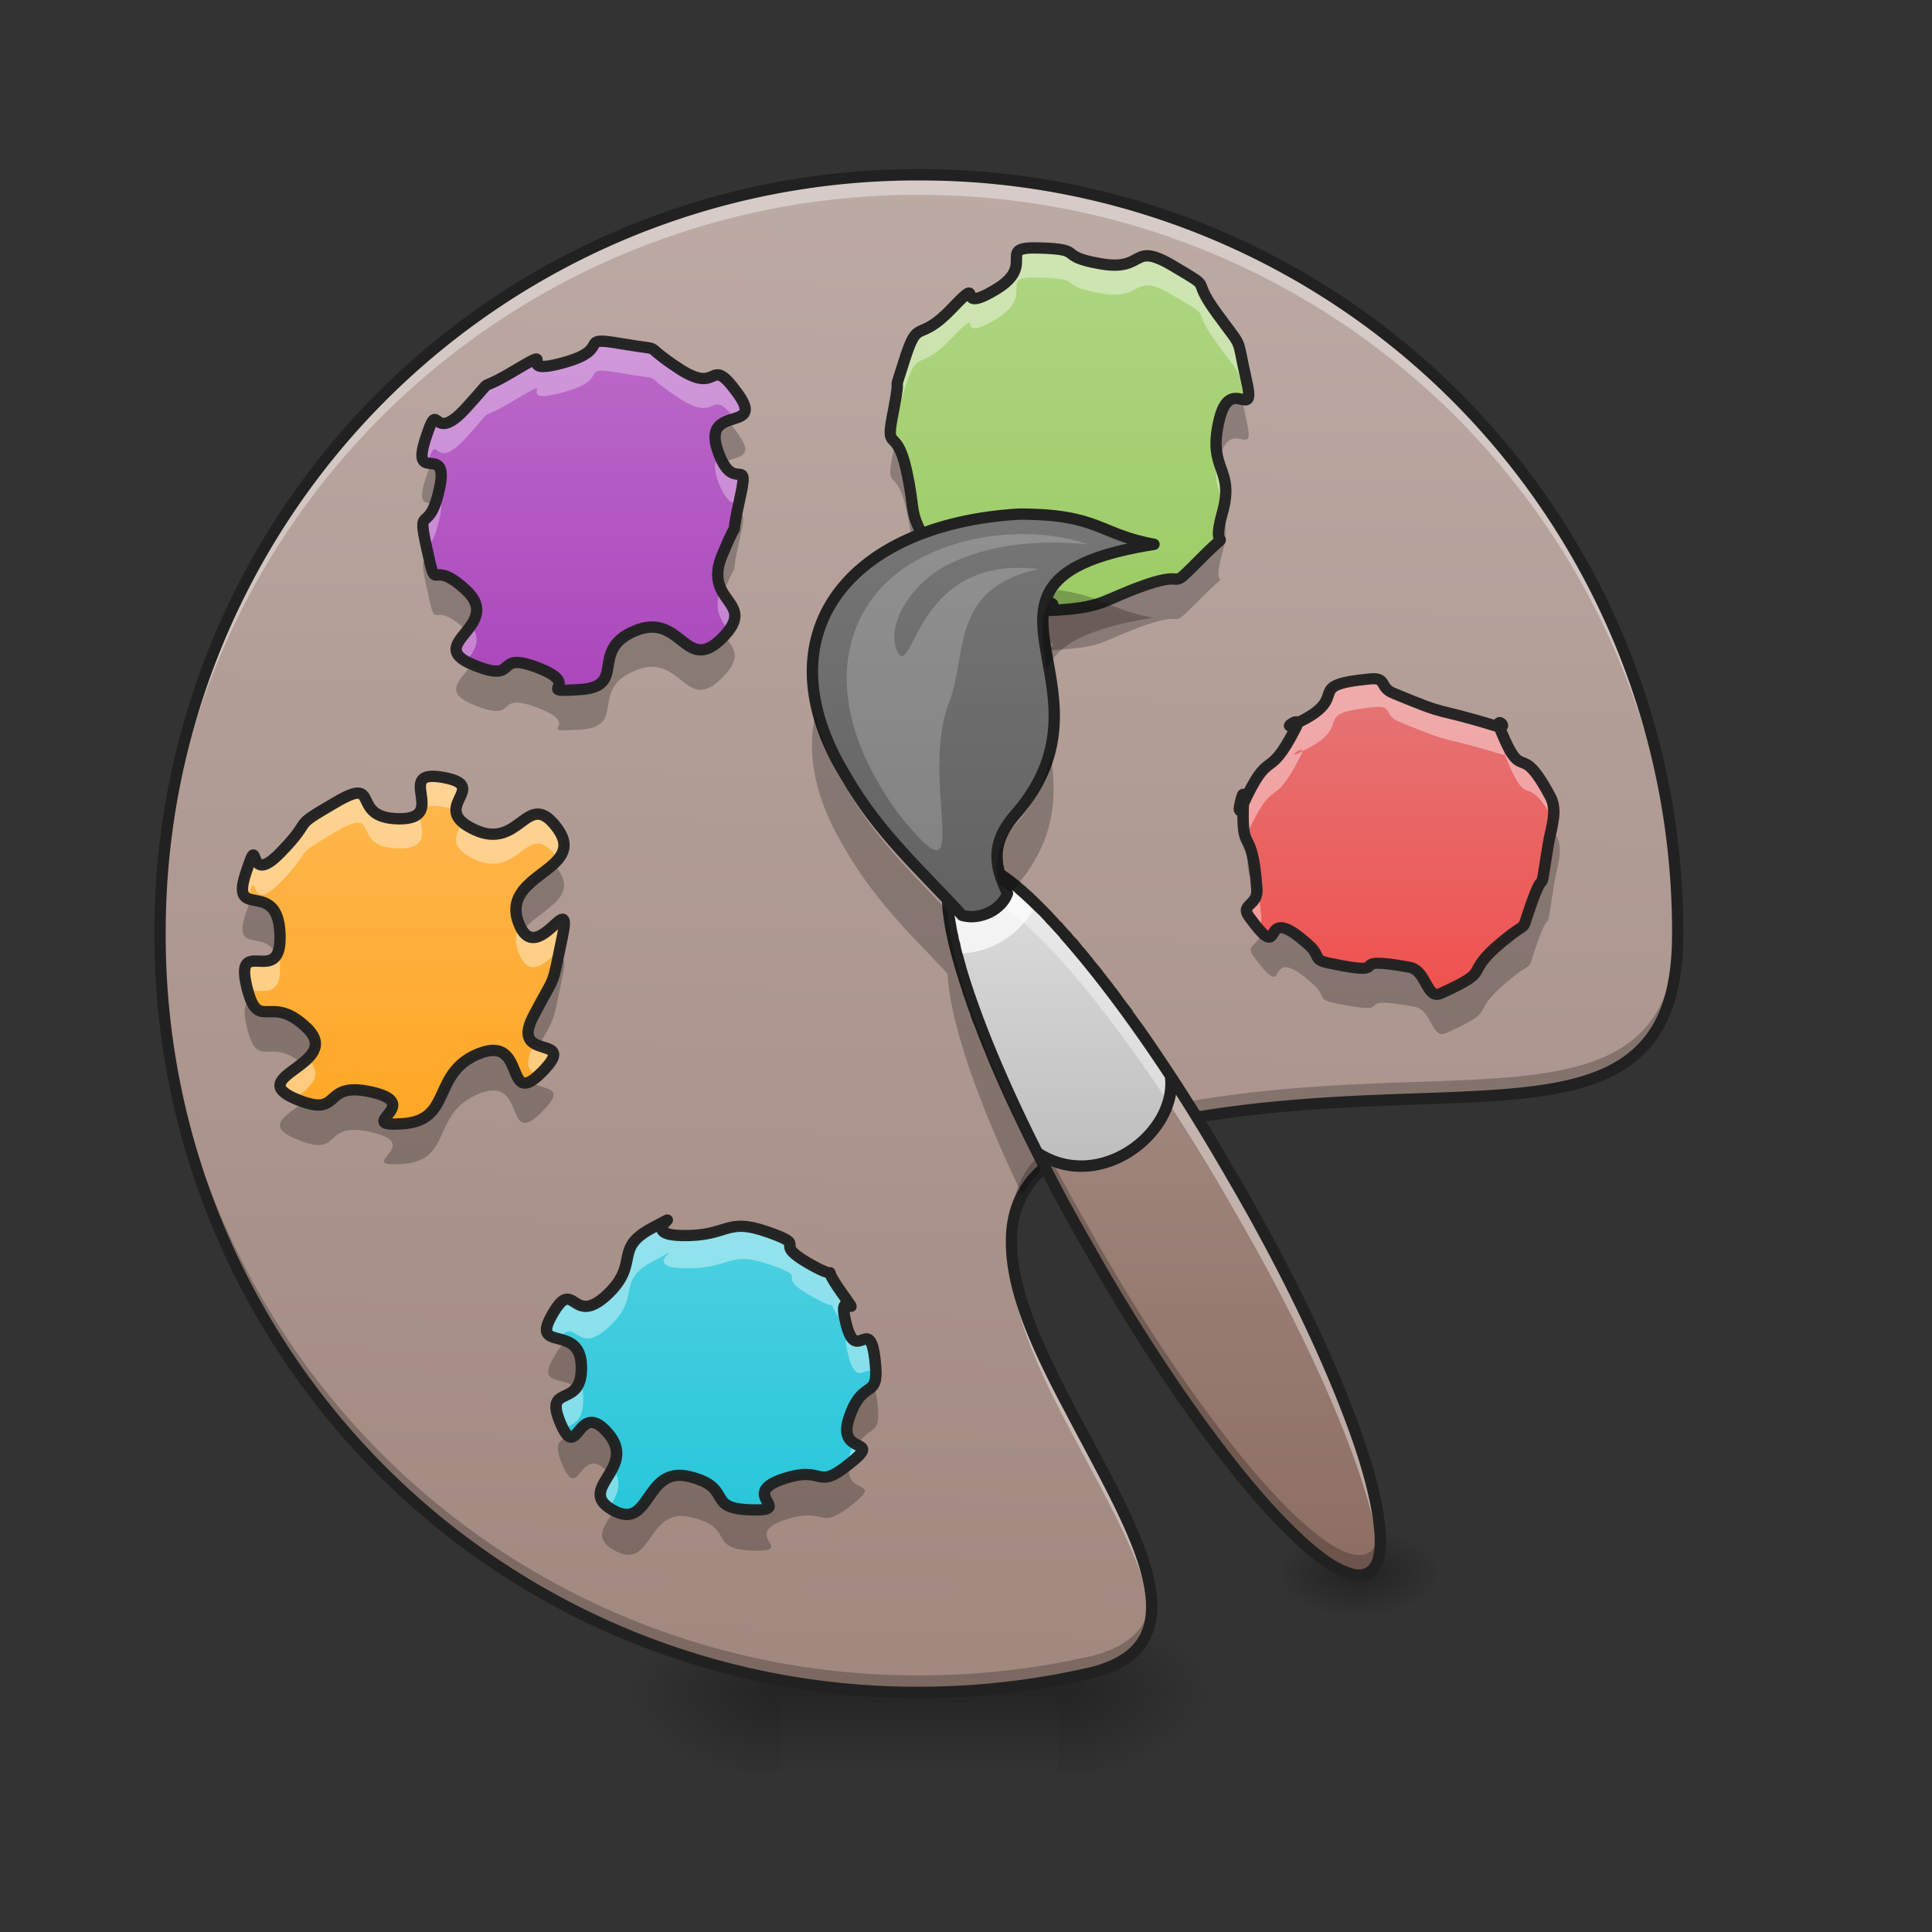 <svg xmlns="http://www.w3.org/2000/svg" width="22" height="22"><rect width="100%" height="100%" fill="#333333" stroke="none"/><defs><radialGradient id="a" gradientUnits="userSpaceOnUse" cx="450.909" cy="189.579" fx="450.909" fy="189.579" r="21.167" gradientTransform="matrix(0 -.054 -.097 0 30.155 43.722)"><stop offset="0" stop-opacity=".314"/><stop offset=".222" stop-opacity=".275"/><stop offset="1" stop-opacity="0"/></radialGradient><radialGradient id="b" gradientUnits="userSpaceOnUse" cx="450.909" cy="189.579" fx="450.909" fy="189.579" r="21.167" gradientTransform="matrix(0 .054 .097 0 -9.234 -5.175)"><stop offset="0" stop-opacity=".314"/><stop offset=".222" stop-opacity=".275"/><stop offset="1" stop-opacity="0"/></radialGradient><radialGradient id="c" gradientUnits="userSpaceOnUse" cx="450.909" cy="189.579" fx="450.909" fy="189.579" r="21.167" gradientTransform="matrix(0 -.054 .097 0 -9.234 43.722)"><stop offset="0" stop-opacity=".314"/><stop offset=".222" stop-opacity=".275"/><stop offset="1" stop-opacity="0"/></radialGradient><radialGradient id="d" gradientUnits="userSpaceOnUse" cx="450.909" cy="189.579" fx="450.909" fy="189.579" r="21.167" gradientTransform="matrix(0 .054 -.097 0 30.155 -5.175)"><stop offset="0" stop-opacity=".314"/><stop offset=".222" stop-opacity=".275"/><stop offset="1" stop-opacity="0"/></radialGradient><linearGradient id="e" gradientUnits="userSpaceOnUse" x1="255.323" y1="233.5" x2="255.323" y2="254.667" gradientTransform="matrix(.009 0 0 .043 8.115 9.24)"><stop offset="0" stop-opacity=".275"/><stop offset="1" stop-opacity="0"/></linearGradient><linearGradient id="f" gradientUnits="userSpaceOnUse" x1="222.223" y1="233.5" x2="232.806" y2="-168.667" gradientTransform="matrix(.043 0 0 .043 -.454 9.24)"><stop offset="0" stop-color="#a1887f"/><stop offset="1" stop-color="#bcaaa4"/></linearGradient><linearGradient id="g" gradientUnits="userSpaceOnUse" x1="316.08" y1="-15.064" x2="316.08" y2="-105.023" gradientTransform="matrix(.039 0 0 .038 -4.146 17.949)"><stop offset="0" stop-color="#26c6da"/><stop offset="1" stop-color="#4dd0e1"/></linearGradient><linearGradient id="h" gradientUnits="userSpaceOnUse" x1="316.08" y1="-15.064" x2="316.08" y2="-105.023" gradientTransform="matrix(.043 0 0 .043 -9.072 13.458)"><stop offset="0" stop-color="#ffa726"/><stop offset="1" stop-color="#ffb74d"/></linearGradient><linearGradient id="i" gradientUnits="userSpaceOnUse" x1="316.08" y1="-15.064" x2="316.08" y2="-105.023" gradientTransform="matrix(.043 0 0 .043 -7.034 8.512)"><stop offset="0" stop-color="#ab47bc"/><stop offset="1" stop-color="#ba68c8"/></linearGradient><linearGradient id="j" gradientUnits="userSpaceOnUse" x1="316.08" y1="-15.064" x2="316.08" y2="-105.023" gradientTransform="matrix(.043 0 0 .043 -1.577 7.602)"><stop offset="0" stop-color="#9ccc65"/><stop offset="1" stop-color="#aed581"/></linearGradient><radialGradient id="k" gradientUnits="userSpaceOnUse" cx="450.909" cy="189.579" fx="450.909" fy="189.579" r="21.167" gradientTransform="matrix(0 -.027 -.048 0 24.514 30.133)"><stop offset="0" stop-opacity=".314"/><stop offset=".222" stop-opacity=".275"/><stop offset="1" stop-opacity="0"/></radialGradient><radialGradient id="l" gradientUnits="userSpaceOnUse" cx="450.909" cy="189.579" fx="450.909" fy="189.579" r="21.167" gradientTransform="matrix(0 .027 .048 0 6.412 5.685)"><stop offset="0" stop-opacity=".314"/><stop offset=".222" stop-opacity=".275"/><stop offset="1" stop-opacity="0"/></radialGradient><radialGradient id="m" gradientUnits="userSpaceOnUse" cx="450.909" cy="189.579" fx="450.909" fy="189.579" r="21.167" gradientTransform="matrix(0 -.027 .048 0 6.412 30.133)"><stop offset="0" stop-opacity=".314"/><stop offset=".222" stop-opacity=".275"/><stop offset="1" stop-opacity="0"/></radialGradient><radialGradient id="n" gradientUnits="userSpaceOnUse" cx="450.909" cy="189.579" fx="450.909" fy="189.579" r="21.167" gradientTransform="matrix(0 .027 -.048 0 24.514 5.685)"><stop offset="0" stop-opacity=".314"/><stop offset=".222" stop-opacity=".275"/><stop offset="1" stop-opacity="0"/></radialGradient><linearGradient id="o" gradientUnits="userSpaceOnUse" x1="187.386" y1="195.04" x2="256.178" y2="75.89" gradientTransform="scale(.043) rotate(-30 650.285 122.346)"><stop offset="0" stop-color="#8d6e63"/><stop offset="1" stop-color="#a1887f"/></linearGradient><linearGradient id="p" gradientUnits="userSpaceOnUse" x1="221.972" y1="92.803" x2="264.305" y2="19.479" gradientTransform="scale(.043) rotate(-30 650.285 122.346)"><stop offset="0" stop-color="#bdbdbd"/><stop offset="1" stop-color="#e0e0e0"/></linearGradient><linearGradient id="q" gradientUnits="userSpaceOnUse" x1="243.417" y1="64.167" x2="243.417" y2="-41.667" gradientTransform="translate(0 -31.75)"><stop offset="0" stop-color="#616161"/><stop offset="1" stop-color="#757575"/></linearGradient><linearGradient id="r" gradientUnits="userSpaceOnUse" x1="316.08" y1="-15.064" x2="316.08" y2="-105.023" gradientTransform="matrix(.036 0 0 .035 4.356 11.713)"><stop offset="0" stop-color="#ef5350"/><stop offset="1" stop-color="#e57373"/></linearGradient></defs><path d="M12.05 19.273h1.821v-.91h-1.82zm0 0" fill="url(#a)"/><path d="M8.867 19.273H7.051v.91h1.816zm0 0" fill="url(#b)"/><path d="M8.867 19.273H7.051v-.91h1.816zm0 0" fill="url(#c)"/><path d="M12.05 19.273h1.821v.91h-1.82zm0 0" fill="url(#d)"/><path d="M8.867 19.047h3.184v1.137H8.867zm0 0" fill="url(#e)"/><path d="M10.46 1.992a8.621 8.621 0 0 0-8.64 8.64 8.624 8.624 0 0 0 8.64 8.641c.688 0 1.352-.078 1.993-.23 2.555-.68-3.355-5.227.281-6.137 3.641-.91 6.368.453 6.368-2.273 0-4.79-3.852-8.64-8.641-8.64zm0 0" fill="url(#f)"/><path d="M8.93 16.855c-.5.172.16.364-.364.344-.52-.015-.18-.25-.695-.375-.516-.125-.434.621-.871.38-.438-.243.293-.466-.055-.868-.347-.402-.343.352-.543-.113-.199-.465.25-.145.239-.641-.008-.496-.59-.145-.332-.586.253-.441.218.145.617-.215.398-.363.066-.523.523-.761.457-.239-.207.074.336.085.547.012.488-.21.985-.039.492.172.02.098.46.352.442.25.09-.074.372.32.285.399-.063-.11.058.36.117.468.266-.106.328.394.063.5-.125.192-.289.656-.164.461.406.215 0 .532-.402.32-.265.004-.77.175zm0 0" fill="url(#g)"/><path d="M5.457 11.996c-.55.219-.297.762-.871.8-.574.04.258-.218-.348-.358-.601-.141-.312.32-.886.07-.57-.254.57-.395.14-.805-.426-.41-.554.086-.687-.488-.13-.574.414.05.382-.586-.027-.637-.57-.133-.39-.68.18-.547-.016.184.394-.238.41-.418.086-.258.63-.574.538-.317.144.18.722.187.578.004-.07-.574.5-.472.566.101-.18.34.355.593.532.254.602-.488.95-.011.347.48-.645.511-.446 1.066.2.555.63-.438.5.176-.129.617-.058.375-.332.902-.27.527.54.184.102.629-.438.441-.164-.43-.715-.21zm0 0" fill="url(#h)"/><path d="M7.23 7.184c-.53.222-.078.636-.628.668-.551.035.058-.04-.473-.247s-.191.196-.75-.039c-.555-.234.355-.437-.066-.84-.426-.402-.329.083-.45-.468-.125-.551.02-.14.14-.688.122-.547-.327-.043-.16-.566.169-.524.055.086.458-.352.398-.433.054-.129.574-.441.52-.309-.063.082.531-.078.594-.16.13-.313.672-.219.543.094.18-.027.656.285.477.313.329-.183.664.278.336.46-.41.113-.226.652.183.539.379-.008.246.582-.129.59.047.035-.191.601-.239.563.418.528-.004.954-.422.421-.461-.305-.993-.082zm0 0" fill="url(#i)"/><path d="M10.46 1.992a8.621 8.621 0 0 0-8.64 8.754 8.623 8.623 0 0 1 8.64-8.527 8.623 8.623 0 0 1 8.642 8.504v-.09c0-4.79-3.852-8.64-8.641-8.64zm1.06 12.27c-.094 1.226 1.476 3.043 1.59 4.14.117-1-1.497-2.832-1.59-4.14zm0 0" fill="#fff" fill-opacity=".392"/><path d="M19.102 10.516c-.051 2.625-2.762 1.296-6.368 2.195-.957.238-1.254.73-1.214 1.34.035-.52.363-.93 1.214-1.145 3.641-.91 6.368.453 6.368-2.273v-.117zm-17.282.02v.097a8.624 8.624 0 0 0 8.64 8.64c.688 0 1.352-.078 1.993-.23.527-.137.692-.445.656-.848-.027.309-.218.54-.656.657a8.798 8.798 0 0 1-1.992.226 8.62 8.62 0 0 1-8.64-8.543zm0 0" fill-opacity=".235"/><path d="M13.059 6.656c-.496.172-.473.254-1 .29-.528.03.273-.051-.262-.11-.535-.055-.426.043-.957-.18-.535-.222.047.074-.235-.39-.28-.461-.168-.391-.285-.918-.117-.528-.25-.157-.144-.68.101-.523-.035-.07.125-.574.16-.5.144-.168.539-.582.398-.418-.004.086.492-.211.496-.293-.02-.496.512-.477.531.016.172.09.691.18.52.09.336-.266.828.027.489.29.172.098.492.535.32.442.215.227.336.754.121.524-.187-.086-.312.48-.129.567.187.52.039 1.044-.148.527.164.105-.238.511-.407.407-.121.13-.621.301zm0 0" fill="url(#j)"/><path d="M15.465 17.91h.906v-.457h-.906zm0 0" fill="url(#k)"/><path d="M15.465 17.91h-.91v.453h.91zm0 0" fill="url(#l)"/><path d="M15.465 17.91h-.91v-.457h.91zm0 0" fill="url(#m)"/><path d="M15.465 17.91h.906v.453h-.906zm0 0" fill="url(#n)"/><path d="M14.082 4.54c-.07-.005-.152.03-.203.26-.05.223-.031.348 0 .454.125-.563.434.043.312-.48-.023-.102-.035-.169-.046-.227-.02-.004-.04-.008-.063-.008zm-3.89.495c-.005.027-.012.055-.016.086-.106.524.027.152.144.68.117.527.004.457.285.922.282.46-.3.164.235.386.531.227.422.13.957.184.535.055-.266.14.262.105.527-.03.504-.113 1-.285.5-.172.214.102.62-.304.403-.407.09.015.239-.508.066-.235.039-.356.004-.465-.004.004-.004.008-.004.008-.148.527.164.105-.238.511-.407.407-.121.13-.621.301-.496.172-.473.254-1 .29-.528.03.273-.051-.262-.11-.535-.055-.426.043-.957-.18-.535-.222.047.074-.235-.39-.28-.461-.168-.391-.285-.918-.047-.203-.093-.274-.129-.313zm0 0" fill-opacity=".235"/><path d="M11.797 2.82c-.453-.004.015.196-.465.48-.496.298-.094-.206-.492.212-.395.414-.38.082-.54.582-.16.504-.023.05-.124.574-.059.281-.047.305-.004.348 0-.004 0-.008.004-.012.101-.524-.035-.07.125-.574.16-.5.144-.168.539-.582.398-.414-.004.086.492-.207.496-.297-.02-.5.512-.48.531.015.172.089.691.179.52.09.336-.266.828.027.489.29.172.098.492.54.297.405.23.253.313.648.05.004.074-.024.023-.235-.12-.527-.015-.312-.336-.754-.32-.437-.003-.246-.492-.535-.492-.293-.308.063-.828-.027s-.16-.164-.691-.18c-.016-.004-.031-.004-.047-.004zm2.066 2.383c-.05.3.032.414.075.567.062-.29-.032-.387-.075-.567zm0 0" fill="#fff" fill-opacity=".392"/><path d="M13.059 6.656c-.496.172-.473.254-1 .29-.528.03.273-.051-.262-.11-.535-.055-.426.043-.957-.18-.535-.222.047.074-.235-.39-.28-.461-.167-.391-.285-.918-.117-.528-.25-.157-.144-.68.101-.523-.035-.07.125-.574.16-.5.144-.168.539-.582.398-.418-.004.086.492-.211.496-.293-.02-.496.512-.477.531.016.172.09.691.18.52.09.336-.266.828.027.489.29.172.098.492.535.32.442.215.227.336.754.122.524-.187-.086-.312.48-.129.567.187.52.039 1.044-.148.527.164.105-.238.511-.407.407-.121.13-.621.301zm0 0" fill="none" stroke-width=".129" stroke-linecap="round" stroke-linejoin="round" stroke="#212121" stroke-opacity=".961"/><path d="M10.46 1.926a8.686 8.686 0 0 0-8.702 8.707 8.686 8.686 0 0 0 8.703 8.703c.691 0 1.363-.078 2.004-.227l.004-.004c.332-.085.539-.242.636-.457.102-.21.09-.46.02-.738-.14-.55-.527-1.21-.879-1.879-.351-.668-.664-1.336-.664-1.879a.99.99 0 0 1 .25-.707c.18-.199.473-.363.918-.476 1.809-.453 3.395-.34 4.54-.453.573-.059 1.042-.172 1.37-.457.332-.286.508-.735.508-1.426a8.687 8.687 0 0 0-8.707-8.707zm0 .129a8.557 8.557 0 0 1 8.58 8.578c0 .672-.165 1.074-.462 1.328-.297.258-.738.371-1.3.426-1.13.113-2.727 0-4.56.457-.46.117-.78.289-.984.515-.203.227-.285.5-.28.793 0 .59.323 1.27.679 1.938.351.672.734 1.332.867 1.851.066.262.07.48-.008.653-.082.172-.25.304-.558.386a8.628 8.628 0 0 1-1.973.227 8.55 8.55 0 0 1-8.574-8.574 8.554 8.554 0 0 1 8.574-8.578zm0 0" fill="#212121"/><path d="M10.922 9.836c.437-.254 1.808 1.309 3.062 3.484l.114.196c1.257 2.175 1.922 4.14 1.488 4.394-.438.25-1.809-1.308-3.063-3.484l-.113-.2c-1.258-2.171-1.922-4.14-1.488-4.39zm0 0" fill="url(#o)"/><path d="M10.793 10.098c-.07.648.566 2.312 1.617 4.129l.113.199c1.258 2.18 2.625 3.734 3.063 3.484.11-.066.148-.234.129-.488-.016.129-.059.219-.13.258-.437.254-1.804-1.301-3.062-3.48l-.113-.2c-.945-1.633-1.555-3.145-1.617-3.902zm0 0" fill-opacity=".235"/><path d="M10.922 9.836c-.36.207.031 1.586.894 3.293.692.46 1.602-.223 1.516-.875-1.05-1.598-2.047-2.629-2.41-2.418zm0 0" fill="url(#p)"/><path d="M11.027 9.809a.193.193 0 0 0-.105.027c-.117.066-.156.262-.121.555.02-.106.058-.176.12-.215.438-.25 1.806 1.304 3.063 3.484l.114.2c.918 1.585 1.52 3.054 1.609 3.835.11-.613-.531-2.316-1.61-4.18l-.113-.195c-1.171-2.03-2.433-3.515-2.957-3.511zm0 0" fill="#fff" fill-opacity=".392"/><path d="M11.023 9.809a.19.19 0 0 0-.101.027c-.172.098-.172.473-.027 1.023h.003c.399 0 .739-.23.899-.562-.313-.309-.574-.48-.754-.488h-.02zm0 0" fill="#fff" fill-opacity=".706"/><path d="M11.027 9.742c-.011 0-.027 0-.039.004a.286.286 0 0 0-.097.031c-.098.059-.149.172-.16.32 0 .005-.004.012-.004.016v.172c0 .012.003.024.003.035v.012c0 .012.004.027.004.04v.007c.004.016.004.031.008.047v.004c.004.035.008.07.016.105v.012c.004.012.004.023.008.039 0 .008.004.016.004.023.003.008.003.02.007.028 0 .011.004.023.008.035v.008c.04.18.098.383.172.605v.004l.012.04c.011.026.02.054.031.085a1.495 1.495 0 0 0 .047.129.813.813 0 0 0 .05.137l.048.129c.02.043.035.09.054.132 0 .004.004.008.004.008.02.047.035.09.055.137a16.238 16.238 0 0 0 .129.297c.261.578.586 1.219.968 1.879l.114.195c.629 1.094 1.289 2.031 1.844 2.664.28.32.535.559.75.711.109.074.207.125.3.152.09.024.18.024.254-.02a.322.322 0 0 0 .145-.21 1.02 1.02 0 0 0 .015-.336c-.02-.262-.101-.602-.238-1.004-.27-.8-.754-1.836-1.383-2.93l-.117-.199a21.442 21.442 0 0 0-1.043-1.637c0-.003-.004-.003-.004-.003l-.094-.13c0-.003-.003-.007-.003-.011l-.094-.121c-.028-.043-.059-.082-.086-.121l-.012-.012a2.166 2.166 0 0 0-.086-.113c-.004-.004-.008-.008-.012-.016-.027-.031-.05-.066-.078-.101-.004 0-.004-.004-.007-.008a1.71 1.71 0 0 1-.079-.098c-.007-.008-.011-.016-.02-.023-.023-.032-.05-.063-.077-.094l-.012-.012c-.023-.031-.05-.062-.074-.094-.004 0-.004-.004-.008-.004-.02-.023-.04-.042-.055-.066a517.89 517.89 0 0 0-.023-.023l-.012-.012a12.276 12.276 0 0 1-.078-.09h-.004a5.39 5.39 0 0 0-.316-.324l-.004-.004a.104.104 0 0 0-.024-.02l-.023-.023-.016-.012a.105.105 0 0 0-.03-.027c-.005-.004-.005-.008-.009-.008a2.384 2.384 0 0 0-.172-.137c-.011-.007-.027-.02-.039-.027-.011-.012-.027-.02-.039-.027-.011-.008-.027-.016-.039-.024-.004-.004-.012-.008-.02-.011-.003-.004-.007-.004-.011-.008l-.02-.012a.03.03 0 0 1-.015-.008c-.008-.004-.012-.008-.02-.008-.008-.007-.015-.011-.023-.015-.004 0-.008 0-.008-.004a.563.563 0 0 0-.223-.055zm.004.13a.578.578 0 0 1 .121.026h.004c.004.004.012.004.016.008h.004a.03.03 0 0 0 .02.008c.003.004.003.004.007.004.012.008.024.012.035.02.008.003.02.011.032.015a.085.085 0 0 1 .02.012c.003.004.007.004.01.008.005.004.009.004.012.007.016.012.032.02.051.032.008.008.02.015.028.023h.004c.007.008.02.016.03.024.044.03.087.066.13.101.004.004.008.004.008.008a.104.104 0 0 0 .023.02c.008.007.016.011.02.019a.069.069 0 0 1 .019.016c.012.007.02.02.031.027l.008.008c.055.05.113.11.176.168l.058.062c.004.008.012.012.016.02.02.02.04.039.059.062.007.004.011.012.015.016l.075.082c.003.004.007.008.007.012.364.41.778.957 1.196 1.593.03.293-.153.598-.438.782-.281.18-.644.23-.965.027-.398-.789-.695-1.512-.86-2.07-.007-.032-.019-.067-.026-.098a.12.12 0 0 1-.008-.031l-.008-.02-.012-.047c0-.004 0-.007-.004-.011l-.011-.059v-.004l-.016-.05c0-.008-.004-.02-.004-.028s-.004-.016-.004-.023c-.004-.012-.008-.024-.008-.032 0-.007-.004-.011-.004-.02-.003-.01-.003-.023-.007-.034v-.008c-.012-.059-.02-.113-.028-.164v-.004c0-.012 0-.024-.004-.035v-.008-.031c-.004-.004-.004-.008-.004-.016v-.02-.039-.003-.04-.035-.004-.03s0-.005.004-.005v-.023c.012-.09.04-.152.075-.184l.011-.008c.004-.003.008-.003.012-.007s.008-.004.012-.008c.004 0 .008 0 .011-.004.008 0 .02-.004.028-.004s.015-.004.023-.004zm2.36 2.593c.18.281.359.578.539.887l.113.195c.629 1.09 1.105 2.121 1.375 2.91.133.395.21.727.23.973a.974.974 0 0 1-.011.293c-.02.07-.047.109-.086.129-.035.023-.082.027-.153.007a.968.968 0 0 1-.261-.132c-.203-.141-.45-.375-.727-.688-.547-.625-1.203-1.559-1.832-2.644l-.113-.2c-.18-.312-.348-.617-.5-.918.32.13.668.059.933-.113.254-.164.446-.422.493-.7zm0 0" fill="#212121"/><path d="M269.883-78.74c-44.995 2.636-68.811 31.815-45.904 69.357 8.817 15.362 20.18 25.18 30.815 36.905 4.636 1.364 10.453-1.454 11.999-5.817-3.273-6.909-4.818-13.09 2.181-20.998 29.997-34.452-21.634-62.176 36.633-71.448-14.544-2.636-14.544-8-35.724-8zm0 0" transform="matrix(.043 0 0 .043 0 9.24)" fill="url(#q)" stroke-width="3" stroke-linecap="round" stroke-linejoin="round" stroke="#212121"/><path d="M10.234 9.27c-1.02-1.391-.601-2.54.34-2.957.387-.196 1.137-.344 1.82-.114-.57-.058-1.136 0-1.593.227-.453.226-.739.738-.567 1.023.172.211.227-1.136 1.59-.969-1.023.23-.797.97-1.023 1.536-.34.91.34 2.39-.567 1.254zm0 0" fill="#fff" fill-opacity=".196"/><path d="M17.281 10.633c-.648.496-.136.37-.816.68-.16.07-.16-.266-.356-.301-.812-.149-.105.125-.918-.047-.195-.04-.09-.078-.234-.207-.61-.551-.238.285-.684-.324-.105-.145.102-.121.09-.313-.058-.805-.187-.316-.152-1.047.008-.172-.098.278-.02.106.329-.727.286-.25.621-.914.083-.157-.187.046-.019-.032.703-.32.055-.441.871-.52.191-.015.098.098.262.165.683.285.418.144 1.172.375.18.05-.02-.133.047.027.277.684.21.094.578.781.086.16.007.356-.024.54-.125.78-.004.101-.238.812-.055.168-.023.102-.18.219zm0 0" fill="url(#r)"/><path d="M6.441 15.29c-.035.015-.078.062-.132.16-.207.355.125.198.27.378.038-.043.066-.117.062-.246-.004-.2-.102-.262-.2-.293zm3.52.519c-.059.062-.164.062-.262.34-.074.203 0 .269.067.308.14-.25.277-.074.222-.508-.008-.062-.02-.11-.027-.14zm-3.207.402c-.133.008-.18.238-.274.144-.097.047-.187.063-.078.32.2.466.196-.288.543.114l.012.012c.078-.13.152-.278-.012-.465-.082-.094-.144-.125-.191-.125zm2.918.492c-.371.281-.25-.015-.742.152-.5.172.16.364-.364.344-.52-.015-.18-.25-.695-.375-.516-.125-.434.621-.871.38-.004-.005-.008-.005-.008-.009-.094.176-.258.317.008.461.438.242.355-.504.871-.379s.176.36.695.38c.524.015-.136-.177.364-.348.504-.168.367.144.77-.172.37-.293-.079-.11-.028-.434zm0 0M6.305 9.836c-.188.176-.528.316-.403.664a.41.41 0 0 0 .051.102c.188-.25.649-.364.395-.711-.016-.02-.028-.04-.043-.055zm-3.45.406c-.015.035-.03.086-.058.164-.152.469.223.164.351.473.032-.047.047-.125.04-.25-.008-.211-.075-.297-.153-.336-.07.031-.101 0-.117-.035a.293.293 0 0 1-.063-.016zm3.551.68c-.015 0-.035.015-.062.039-.055.258-.055.2-.274.617-.117.23-.03.293.067.332.195-.367.148-.219.265-.777.032-.156.032-.207.004-.211zm-3.543.48c-.066.012-.101.067-.058.27.129.547.25.117.632.437.137-.105.239-.23.055-.406-.363-.351-.512-.039-.629-.3zm2.746.559a.44.44 0 0 0-.152.035c-.55.219-.297.762-.871.8-.574.04.258-.218-.348-.358-.562-.133-.347.261-.777.109-.184.152-.45.265-.11.414.575.254.286-.211.887-.066.606.14-.226.398.348.359.574-.04.32-.582.871-.8.55-.22.277.648.715.206.312-.316-.016-.23-.125-.351-.227.132-.133-.356-.438-.348zm0 0M8.285 4.793c-.101.039-.191.11-.113.336.023.059.043.105.062.144.145-.085.383-.043.164-.34a1.075 1.075 0 0 0-.113-.14zm-3.375.484c-.015.035-.035.09-.066.18-.102.32.023.258.113.285.016-.043.031-.101.047-.172.062-.27-.02-.285-.094-.293zm3.48.575c-.07.347.051-.047-.163.46-.09.215-.055.34.007.442.227-.54.055-.004.184-.59.078-.336.047-.3-.027-.312zm-3.511.48c-.063.07-.094.027-.016.379.121.55.024.07.45.469v.004c.101-.125.195-.27 0-.457-.403-.38-.336.03-.434-.395zm2.547.809a.507.507 0 0 0-.196.043c-.53.222-.078.636-.628.668-.551.035.058-.04-.473-.247s-.191.196-.75-.039c0 0-.004-.003-.008-.003-.113.175-.34.312.008.457.559.234.219-.165.75.043.531.203-.078.28.473.246.55-.036.097-.45.628-.672.532-.223.57.508.993.082.246-.25.12-.34.027-.485-.008.008-.02.02-.027.032-.364.363-.446-.125-.797-.125zm0 0M14.203 9.488c-.015.004-.078.29-.012.149a.117.117 0 0 1 .016-.04c0-.019 0-.042.004-.066 0-.031-.004-.043-.008-.043zm.004.11c-.02.511.059.324.117.652a.17.17 0 0 0 .04-.129c-.036-.465-.094-.496-.13-.582-.007.02-.02.04-.027.059zm3.512-.09c-.008.031-.012.062-.02.094-.125.78-.004.101-.238.812-.055.168-.023.102-.18.219-.648.496-.136.37-.816.68-.16.07-.16-.266-.356-.301-.812-.149-.105.125-.918-.047-.195-.04-.09-.078-.234-.207-.562-.508-.289.168-.598-.215 0 .012 0 .023.004.031.012.192-.195.168-.09.313.446.61.075-.223.684.324.145.133.04.168.234.21.813.169.106-.105.918.044.196.035.196.375.356.3.68-.308.168-.18.816-.68.157-.116.125-.046.18-.218.234-.71.113-.027.238-.808.031-.188.11-.383.024-.543 0-.004-.004-.004-.004-.008zm0 0" fill-opacity=".235"/><path d="M271.896-23.481c-10.397 3.691 3.33 7.802-7.554 7.383-10.802-.336-3.736-5.37-14.458-8.055-10.721-2.684-9.015 13.34-18.113 8.139-9.097-5.202 6.092-9.984-1.137-18.626-7.229-8.641-7.147 7.551-11.29-2.433-4.142-9.984 5.198-3.104 4.955-13.76-.163-10.654-12.265-3.103-6.904-12.584 5.28-9.48 4.548 3.104 12.833-4.614 8.285-7.803 1.381-11.243 10.884-16.36 9.503-5.118-4.305 1.593 6.985 1.845 11.372.252 10.154-4.53 20.469-.839 10.234 3.692.406 2.098 9.584 7.551 9.179 5.37 1.869-1.594 7.717 6.88 5.93 8.557-1.3-2.35 1.218 7.718 2.437 10.068 5.523-2.265 6.823 8.474 1.3 10.74-2.6 4.111-6.01 14.095-3.412 9.9 8.447 4.614 0 11.41-8.367 6.88-5.524.084-16.002 3.776zm0 0" transform="matrix(.048 0 0 .047 -4.146 17.949)" fill="none" stroke-width="1.09" stroke-linecap="round" stroke-linejoin="round" stroke="#000" stroke-opacity=".235"/><path d="M5.457 11.996c-.55.219-.297.762-.871.8-.574.04.258-.218-.348-.359-.601-.14-.312.32-.886.07-.57-.253.57-.394.14-.804-.426-.41-.554.086-.687-.488-.13-.574.414.05.383-.586-.028-.637-.57-.133-.391-.68.18-.547-.016.184.394-.238.41-.418.086-.258.63-.574.538-.317.144.18.722.187.578.004-.07-.574.5-.472.566.101-.18.34.355.593.532.254.602-.488.95-.011.347.48-.645.511-.446 1.066.2.555.63-.438.5.176-.129.617-.058.375-.332.902-.27.527.54.184.102.629-.438.441-.164-.43-.715-.21zm0 0M7.23 7.184c-.53.222-.078.636-.628.668-.551.035.058-.04-.473-.247s-.191.196-.75-.039c-.555-.234.355-.437-.066-.84-.426-.402-.329.083-.45-.468-.125-.551.02-.14.14-.688.122-.547-.327-.043-.16-.566.169-.524.055.086.458-.352.398-.433.054-.129.574-.441.52-.309-.062.082.531-.078.594-.16.13-.313.672-.219.543.094.18-.027.656.285.477.313.329-.183.664.278.336.46-.41.113-.226.652.183.539.379-.008.246.582-.129.59.047.035-.191.601-.239.563.418.528-.004.954-.422.421-.461-.305-.993-.082zm0 0" fill="none" stroke-width=".052" stroke-linecap="round" stroke-linejoin="round" stroke="#000" stroke-opacity=".235"/><path d="M357.213-30.752c-17.921 14.118-3.779 10.56-22.563 19.343-4.427 2.001-4.427-7.56-9.825-8.56-22.455-4.224-2.915 3.558-25.37-1.334-5.398-1.112-2.483-2.223-6.478-5.892-16.841-15.675-6.585 8.116-18.892-9.227-2.915-4.113 2.807-3.446 2.483-8.893-1.62-22.901-5.182-9.005-4.21-29.794.215-4.89-2.7 7.893-.54 3.002 9.068-20.677 7.88-7.115 17.165-26.013 2.267-4.447-5.182 1.334-.54-.89 19.433-9.116 1.512-12.562 24.075-14.785 5.29-.445 2.699 2.779 7.233 4.669 18.893 8.115 11.552 4.113 32.388 10.672 4.966 1.445-.54-3.78 1.295.778 7.665 19.455 5.83 2.668 15.978 22.234 2.375 4.558.216 10.116-.647 15.341-3.455 22.234-.108 2.89-6.586 23.123-1.511 4.78-.648 2.89-4.966 6.226zm0 0" transform="matrix(.036 0 0 .035 4.356 11.713)" fill="none" stroke-width="1.446" stroke-linecap="round" stroke-linejoin="round" stroke="#000" stroke-opacity=".235"/><path d="M7.621 13.93c-.004 0-.043.023-.172.09-.457.238-.125.398-.523.761-.399.36-.364-.226-.617.215-.122.203-.059.238.043.266.21-.301.203.195.574-.145.398-.36.066-.523.523-.762.457-.238-.207.075.336.086.547.016.488-.21.985-.039.492.172.02.102.46.352.442.254.09-.074.372.32.043.063.074.102.09.125a.393.393 0 0 1-.032-.101c-.12-.47.227.039-.058-.36-.282-.394.07-.07-.372-.32-.44-.254.032-.18-.46-.352-.497-.171-.438.051-.985.04-.39-.008-.156-.172-.164-.176zm2.043 1.289c-.031 0-.05.039-.004.215.113.449.254-.059.32.343.02-.047.028-.125.008-.285-.054-.43-.172-.066-.277-.254-.012-.004-.031-.02-.047-.02zm-3.05.55c-.094.223-.376.063-.212.454.008.015.016.027.02.043.09-.047.226-.067.219-.344a.343.343 0 0 0-.028-.152zm3.109.657c-.008.02-.016.035-.024.058-.035.102-.039.168-.02.215.005-.008.012-.012.02-.02.266-.206.114-.171.024-.253zm-2.73.312c-.083.16-.231.293-.052.426.075-.121.157-.258.051-.426zm0 0" fill="#fff" fill-opacity=".392"/><path d="M271.896-23.481c-10.397 3.691 3.33 7.802-7.554 7.383-10.802-.336-3.736-5.37-14.458-8.055-10.721-2.684-9.015 13.34-18.113 8.139-9.097-5.202 6.092-9.984-1.137-18.626-7.229-8.641-7.147 7.551-11.29-2.433-4.142-9.984 5.198-3.104 4.955-13.76-.163-10.654-12.265-3.103-6.904-12.584 5.28-9.48 4.548 3.104 12.833-4.614 8.285-7.803 1.381-11.243 10.884-16.36 9.503-5.118-4.305 1.593 6.985 1.845 11.372.252 10.154-4.53 20.469-.839 10.234 3.692.406 2.098 9.584 7.551 9.179 5.37 1.869-1.594 7.717 6.88 5.93 8.557-1.3-2.35 1.218 7.718 2.437 10.068 5.523-2.265 6.823 8.474 1.3 10.74-2.6 4.111-6.01 14.095-3.412 9.9 8.447 4.614 0 11.41-8.367 6.88-5.524.084-16.002 3.776zm0 0" transform="matrix(.048 0 0 .047 -4.146 17.949)" fill="none" stroke-width="2.724" stroke-linecap="round" stroke-linejoin="round" stroke="#212121" stroke-opacity=".961"/><path d="M4.93 8.84c-.364-.004.148.488-.387.484-.578-.008-.184-.504-.723-.187-.543.316-.218.156-.629.574-.41.422-.214-.309-.394.238-.063.188-.04.25.02.281.144-.43-.02.223.374-.18.41-.421.086-.257.63-.577.538-.317.144.183.722.187.578.008-.07-.574.5-.473a.576.576 0 0 1 .148.043c-.003-.164.254-.304-.148-.378a.695.695 0 0 0-.113-.012zm1.195.43c-.191-.004-.328.367-.727.175a.644.644 0 0 1-.136-.086c-.035.114-.192.266.136.422.532.254.602-.488.95-.011.004.007.004.011.007.015.079-.094.102-.2-.007-.351-.09-.118-.157-.164-.223-.164zm.281 1.199c-.074-.008-.336.418-.488.066a.345.345 0 0 0-.016.3c.133.372.368.056.473-.015a7.67 7.67 0 0 1 .027-.144c.032-.153.032-.207.004-.207zm-3.234.36c-.094.288-.48-.106-.367.386.007.031.015.058.023.082.106-.067.383.129.36-.328a.7.7 0 0 0-.016-.14zm2.914 1.058c-.004.008-.008.02-.016.027-.113.227-.035.293.063.328a.352.352 0 0 1 .039-.035c.281-.285.047-.246-.086-.32zm-2.582.164c-.172.176-.524.293-.152.457h.007c.157-.117.344-.254.145-.457zm0 0" fill="#fff" fill-opacity=".392"/><path d="M5.457 11.996c-.55.219-.297.762-.871.8-.574.04.258-.218-.348-.359-.601-.14-.312.32-.886.07-.57-.253.57-.394.14-.804-.426-.41-.554.086-.687-.488-.13-.574.414.05.383-.586-.028-.637-.57-.133-.391-.68.18-.547-.016.184.394-.238.41-.418.086-.258.63-.574.538-.317.144.18.722.187.578.004-.07-.574.5-.472.566.101-.18.34.355.593.532.254.602-.488.95-.011.347.48-.645.511-.446 1.066.2.555.63-.438.5.176-.129.617-.058.375-.332.902-.27.527.54.184.102.629-.438.441-.164-.43-.715-.21zm0 0" fill="none" stroke-width=".129" stroke-linecap="round" stroke-linejoin="round" stroke="#212121" stroke-opacity=".961"/><path d="M6.844 3.883c-.157.004.023.125-.438.25-.593.16-.011-.23-.531.078-.52.312-.176.008-.574.441-.403.438-.29-.172-.457.352-.067.215-.035.258.023.27.133-.399.051.132.434-.282.398-.437.054-.133.574-.445.52-.309-.063.082.531-.078.594-.16.13-.313.672-.219.543.094.18-.027.656.285.457.3.34-.144.63.23.109-.035.19-.074.034-.288-.335-.461-.187.035-.664-.278-.476-.312-.113-.191-.656-.285a1.269 1.269 0 0 0-.234-.031zm1.347 1.3c-.046.051-.07.133-.02.282.095.27.188.27.243.273.004-.011.004-.02.004-.027.129-.57-.047-.082-.227-.527zm-3.203.458c-.113.433-.238.101-.129.593.036-.03.094-.09.145-.328.039-.168.02-.238-.016-.265zm3.219 1.062c-.09.246.012.371.086.477.172-.223-.008-.301-.086-.477zm-2.844.418c-.105.156-.289.281-.054.41.09-.113.183-.246.054-.41zm0 0" fill="#fff" fill-opacity=".314"/><path d="M7.23 7.184c-.53.222-.078.636-.628.668-.551.035.058-.04-.473-.247s-.191.196-.75-.039c-.555-.234.355-.437-.066-.84-.426-.402-.329.083-.45-.468-.125-.551.02-.14.14-.688.122-.547-.327-.043-.16-.566.169-.524.055.086.458-.352.398-.433.054-.129.574-.441.52-.309-.062.082.531-.078.594-.16.13-.313.672-.219.543.094.18-.027.656.285.477.313.329-.183.664.278.336.46-.41.113-.226.652.183.539.379-.008.246.582-.129.59.047.035-.191.601-.239.563.418.528-.004.954-.422.421-.461-.305-.993-.082zm0 0" fill="none" stroke-width=".129" stroke-linecap="round" stroke-linejoin="round" stroke="#212121" stroke-opacity=".961"/><path d="M15.695 7.715h-.03c-.802.078-.192.195-.837.504 0 .011-.004.023-.015.047-.329.652-.293.203-.606.879a2.147 2.147 0 0 0 0 .226c.004 0 .004.012.004.04v.007c0 .016 0 .031.004.047.305-.652.27-.215.598-.863a.093.093 0 0 0 .015-.047c-.012.008-.023.011-.035.02-.145.062.035-.079.035-.02.645-.309.035-.426.836-.504.191-.016.098.097.262.164.683.285.418.144 1.172.375.015.004.027.008.039.008-.035-.11.101.015 0 0 0 .007.004.011.008.02.277.683.21.093.578.78l.011.028c.028-.13.047-.254-.011-.364-.368-.687-.301-.097-.578-.78a.066.066 0 0 1-.008-.02c-.012-.004-.024-.004-.04-.008-.753-.23-.488-.09-1.171-.375-.153-.063-.082-.168-.23-.164zm1.442.547c.101.011-.035-.114 0 0zm-2.93.883c0-.024 0-.047.004-.07.008-.173-.098.277-.02.105a.139.139 0 0 1 .016-.035zm.621-.926c0-.059-.18.082-.035.015a.139.139 0 0 0 .035-.015zm-.488 2.011c-.047.079-.145.094-.067.204.032.039.055.074.079.101a.22.22 0 0 0 .011-.078 5.322 5.322 0 0 0-.023-.227zm0 0" fill="#fff" fill-opacity=".392"/><path d="M357.213-30.752c-17.921 14.118-3.779 10.56-22.563 19.343-4.427 2.001-4.427-7.56-9.825-8.56-22.455-4.224-2.915 3.558-25.37-1.334-5.398-1.112-2.483-2.223-6.478-5.892-16.841-15.675-6.585 8.116-18.892-9.227-2.915-4.113 2.807-3.446 2.483-8.893-1.62-22.901-5.182-9.005-4.21-29.794.215-4.89-2.7 7.893-.54 3.002 9.068-20.677 7.88-7.115 17.165-26.013 2.267-4.447-5.182 1.334-.54-.89 19.433-9.116 1.512-12.562 24.075-14.785 5.29-.445 2.699 2.779 7.233 4.669 18.893 8.115 11.552 4.113 32.388 10.672 4.966 1.445-.54-3.78 1.295.778 7.665 19.455 5.83 2.668 15.978 22.234 2.375 4.558.216 10.116-.647 15.341-3.455 22.234-.108 2.89-6.586 23.123-1.511 4.78-.648 2.89-4.966 6.226zm0 0" transform="matrix(.036 0 0 .035 4.356 11.713)" fill="none" stroke-width="3.616" stroke-linecap="round" stroke-linejoin="round" stroke="#212121" stroke-opacity=".961"/><path d="M12.05 6.719c-.241.238-.195.543-.128.902.11-.262.433-.465 1.21-.586-.5-.094-.6-.254-1.081-.316zM9.286 8.133c-.105.445-.008.972.34 1.539.336.582.754.98 1.164 1.414v.02a.035.035 0 0 1 .004.019v.023c0 .008 0 .016.004.024v.023c0 .004.004.012.004.02s0 .015.004.027v.02c.004.008.004.02.004.027.004.012.004.024.007.04 0 .007 0 .019.004.026 0 .008.004.02.004.028s.004.015.004.023c.004.012.004.02.008.031 0 .004 0 .012.004.02 0 .012.004.023.004.031.004.008.004.016.008.024 0 .011.003.02.007.031v.016l.024.09a.492.492 0 0 0 .012.039c0 .007 0 .015.003.019l.012.043v.008c.031.11.067.226.106.344v.003c.148.438.359.95.625 1.504.05-.101.125-.195.214-.28a14.795 14.795 0 0 1-.84-1.942c-.038-.121-.074-.235-.105-.344v-.012l-.012-.039c-.003-.008-.003-.012-.003-.02l-.012-.038v-.004l-.024-.086v-.016c-.004-.012-.007-.023-.007-.035-.004-.004-.004-.012-.008-.02 0-.011-.004-.02-.004-.03-.004-.009-.004-.016-.004-.024-.004-.008-.004-.02-.008-.028 0-.007-.004-.015-.004-.027 0-.008-.004-.016-.004-.023-.004-.012-.004-.02-.004-.032-.004-.011-.004-.023-.007-.035 0-.011 0-.02-.004-.027v-.024c-.004-.007-.004-.015-.004-.023s-.004-.016-.004-.023v-.024c-.004-.008-.004-.012-.004-.02v-.023c0-.008 0-.015-.004-.02v-.019c-.41-.434-.828-.832-1.164-1.414a2.62 2.62 0 0 1-.34-.824zm2.68.469a1.7 1.7 0 0 1-.406.789c-.223.25-.243.46-.184.671 0 0 .004 0 .004.004.008.004.016.012.027.016.004.004.008.008.012.008.008.008.016.012.023.02.004.003.008.007.016.007.008.008.016.012.023.02l.012.011.02.012c.015-.015.031-.035.047-.055.476-.546.472-1.058.406-1.503zm0 0" fill-opacity=".235"/></svg>